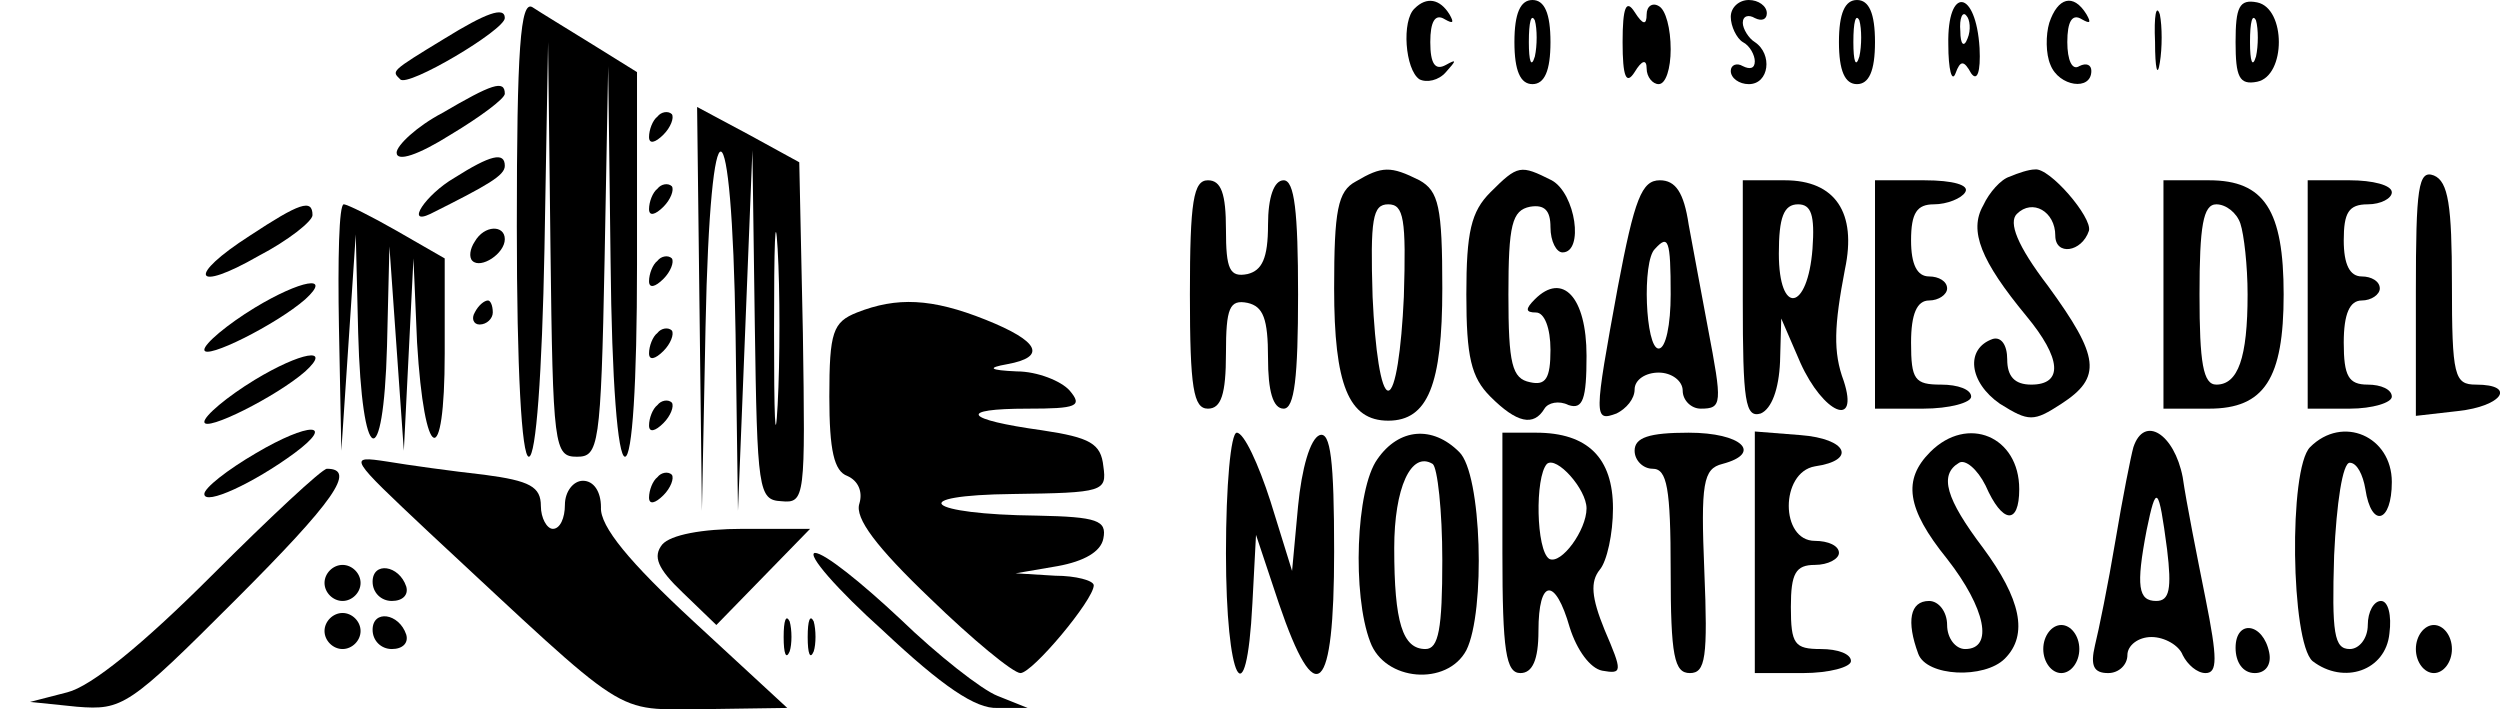<?xml version="1.0" standalone="no"?>
<!DOCTYPE svg PUBLIC "-//W3C//DTD SVG 20010904//EN"
 "http://www.w3.org/TR/2001/REC-SVG-20010904/DTD/svg10.dtd">
<svg version="1.0" xmlns="http://www.w3.org/2000/svg"
 width="208pt" height="59pt" viewBox="0 0 208 59"
 preserveAspectRatio="xMidYMid meet">

<g transform="translate(0,59) scale(0.1,-0.1)"
fill="#000000" stroke="none">
<path d="M430 401 c0 -118 4 -191 10 -191 6 0 11 69 13 173 l3 172 2 -172 c2
-165 3 -173 22 -173 18 0 20 8 23 163 l3 162 2 -162 c1 -101 6 -163 12 -163 6
0 10 60 10 160 l0 160 -37 23 c-21 13 -44 27 -50 31 -10 6 -13 -34 -13 -183z"/>
<path d="M1177 583 c-11 -10 -8 -51 4 -59 6 -3 16 -1 22 6 9 10 9 11 0 6 -9
-5 -13 1 -13 19 0 17 4 24 12 19 7 -4 8 -3 4 4 -8 13 -19 15 -29 5z"/>
<path d="M1260 555 c0 -24 5 -35 15 -35 10 0 15 11 15 35 0 24 -5 35 -15 35
-10 0 -15 -11 -15 -35z m17 -12 c-3 -10 -5 -4 -5 12 0 17 2 24 5 18 2 -7 2
-21 0 -30z"/>
<path d="M1350 555 c0 -29 3 -36 10 -25 6 10 10 11 10 3 0 -7 5 -13 10 -13 6
0 10 13 10 29 0 17 -4 33 -10 36 -5 3 -10 0 -10 -7 0 -9 -3 -9 -10 2 -7 11
-10 4 -10 -25z"/>
<path d="M1440 576 c0 -8 5 -18 10 -21 6 -3 10 -11 10 -16 0 -6 -4 -7 -10 -4
-5 3 -10 1 -10 -4 0 -6 7 -11 15 -11 17 0 20 25 5 35 -5 3 -10 11 -10 16 0 6
5 7 10 4 6 -3 10 -1 10 4 0 6 -7 11 -15 11 -8 0 -15 -6 -15 -14z"/>
<path d="M1530 555 c0 -24 5 -35 15 -35 10 0 15 11 15 35 0 24 -5 35 -15 35
-10 0 -15 -11 -15 -35z m17 -12 c-3 -10 -5 -4 -5 12 0 17 2 24 5 18 2 -7 2
-21 0 -30z"/>
<path d="M1621 553 c0 -21 3 -32 6 -24 4 11 7 11 13 0 5 -7 8 1 7 21 -3 49
-27 52 -26 3z m16 5 c-3 -8 -6 -5 -6 6 -1 11 2 17 5 13 3 -3 4 -12 1 -19z"/>
<path d="M1705 571 c-3 -10 -3 -26 1 -35 7 -18 34 -22 34 -5 0 5 -4 7 -10 4
-6 -4 -10 5 -10 20 0 17 4 24 12 19 7 -4 8 -3 4 4 -11 18 -24 14 -31 -7z"/>
<path d="M1793 555 c0 -22 2 -30 4 -17 2 12 2 30 0 40 -3 9 -5 -1 -4 -23z"/>
<path d="M1860 555 c0 -29 3 -36 18 -33 24 5 24 61 0 66 -15 3 -18 -4 -18 -33z
m17 -12 c-3 -10 -5 -4 -5 12 0 17 2 24 5 18 2 -7 2 -21 0 -30z"/>
<path d="M370 558 c-46 -28 -44 -27 -37 -34 6 -7 87 41 87 51 0 10 -16 4 -50
-17z"/>
<path d="M368 496 c-21 -11 -38 -27 -38 -33 0 -8 18 -2 45 15 25 15 45 30 45
34 0 12 -11 8 -52 -16z"/>
<path d="M547 493 c-4 -3 -7 -11 -7 -17 0 -6 5 -5 12 2 6 6 9 14 7 17 -3 3 -9
2 -12 -2z"/>
<path d="M582 333 l2 -168 3 153 c4 198 22 193 25 -6 l2 -147 6 150 6 150 2
-145 c2 -138 3 -146 22 -147 20 -2 20 3 18 140 l-3 142 -42 23 -43 23 2 -168z
m65 -80 c-2 -37 -3 -10 -3 62 0 72 1 102 3 68 2 -34 2 -93 0 -130z"/>
<path d="M378 442 c-24 -14 -41 -40 -20 -30 48 24 62 32 62 40 0 12 -12 9 -42
-10z"/>
<path d="M1128 439 c-15 -8 -18 -24 -18 -89 0 -80 12 -110 45 -110 33 0 45 30
45 110 0 68 -3 81 -19 90 -24 12 -31 12 -53 -1z m40 -96 c-2 -44 -7 -78 -13
-78 -6 0 -11 34 -13 78 -2 65 0 77 13 77 13 0 15 -12 13 -77z"/>
<path d="M1240 430 c-16 -16 -20 -33 -20 -85 0 -52 4 -69 20 -85 22 -22 36
-25 45 -10 3 5 12 7 20 3 12 -4 15 5 15 41 0 49 -20 70 -43 47 -8 -8 -8 -11 1
-11 7 0 12 -13 12 -31 0 -24 -4 -30 -17 -27 -15 3 -18 15 -18 73 0 58 3 70 18
73 12 2 17 -3 17 -17 0 -12 5 -21 10 -21 18 0 11 49 -9 60 -26 13 -28 13 -51
-10z"/>
<path d="M1672 443 c-7 -2 -17 -13 -22 -24 -12 -21 -2 -46 36 -92 29 -35 31
-57 4 -57 -14 0 -20 7 -20 21 0 12 -5 19 -12 17 -23 -8 -20 -36 6 -54 24 -15
28 -15 51 0 34 22 32 39 -11 98 -26 34 -33 53 -26 60 13 13 32 2 32 -18 0 -17
22 -14 28 4 3 11 -33 53 -45 51 -5 0 -14 -3 -21 -6z"/>
<path d="M2010 347 l0 -103 35 4 c37 4 49 22 15 22 -18 0 -20 7 -20 84 0 65
-3 85 -15 90 -13 5 -15 -10 -15 -97z"/>
<path d="M547 433 c-4 -3 -7 -11 -7 -17 0 -6 5 -5 12 2 6 6 9 14 7 17 -3 3 -9
2 -12 -2z"/>
<path d="M990 345 c0 -78 3 -95 15 -95 11 0 15 12 15 46 0 38 3 45 18 42 13
-3 17 -13 17 -46 0 -27 4 -42 13 -42 9 0 12 26 12 95 0 69 -3 95 -12 95 -8 0
-13 -14 -13 -37 0 -28 -5 -38 -17 -41 -15 -3 -18 4 -18 37 0 30 -4 41 -15 41
-12 0 -15 -17 -15 -95z"/>
<path d="M1346 351 c-20 -109 -20 -112 -1 -105 8 4 15 12 15 20 0 8 9 14 20
14 11 0 20 -7 20 -15 0 -8 7 -15 15 -15 18 0 18 4 6 67 -5 26 -12 65 -16 86
-4 27 -11 37 -24 37 -15 0 -21 -15 -35 -89z m44 -6 c0 -25 -4 -45 -10 -45 -11
0 -14 73 -3 83 11 12 13 8 13 -38z"/>
<path d="M1450 340 c0 -84 2 -98 15 -94 9 4 15 20 16 43 l1 36 16 -37 c19 -42
49 -55 36 -15 -9 24 -8 46 1 93 10 47 -8 74 -50 74 l-35 0 0 -100z m58 43 c-4
-52 -28 -56 -28 -4 0 30 4 41 16 41 11 0 14 -9 12 -37z"/>
<path d="M1560 345 l0 -95 40 0 c22 0 40 5 40 10 0 6 -11 10 -25 10 -22 0 -25
4 -25 35 0 24 5 35 15 35 8 0 15 5 15 10 0 6 -7 10 -15 10 -10 0 -15 10 -15
30 0 23 5 30 19 30 11 0 23 5 26 10 4 6 -10 10 -34 10 l-41 0 0 -95z"/>
<path d="M1800 345 l0 -95 38 0 c46 0 62 25 62 95 0 70 -16 95 -62 95 l-38 0
0 -95z m64 59 c3 -9 6 -35 6 -59 0 -53 -8 -75 -26 -75 -11 0 -14 18 -14 75 0
57 3 75 14 75 8 0 17 -7 20 -16z"/>
<path d="M1920 345 l0 -95 35 0 c19 0 35 5 35 10 0 6 -9 10 -20 10 -16 0 -20
7 -20 35 0 24 5 35 15 35 8 0 15 5 15 10 0 6 -7 10 -15 10 -10 0 -15 10 -15
30 0 23 4 30 20 30 11 0 20 5 20 10 0 6 -16 10 -35 10 l-35 0 0 -95z"/>
<path d="M208 394 c-53 -34 -47 -48 7 -17 25 13 45 29 45 34 0 14 -11 10 -52
-17z"/>
<path d="M282 318 l2 -103 6 90 6 90 2 -82 c3 -111 21 -119 24 -11 l2 83 6
-85 6 -85 4 80 4 80 3 -70 c6 -100 23 -108 23 -9 l0 79 -40 23 c-21 12 -41 22
-44 22 -4 0 -5 -46 -4 -102z"/>
<path d="M395 389 c-4 -6 -5 -13 -2 -16 7 -7 27 6 27 18 0 12 -17 12 -25 -2z"/>
<path d="M547 373 c-4 -3 -7 -11 -7 -17 0 -6 5 -5 12 2 6 6 9 14 7 17 -3 3 -9
2 -12 -2z"/>
<path d="M212 334 c-23 -14 -42 -30 -42 -35 0 -9 60 21 84 42 23 21 -4 16 -42
-7z"/>
<path d="M395 330 c-3 -5 -1 -10 4 -10 6 0 11 5 11 10 0 6 -2 10 -4 10 -3 0
-8 -4 -11 -10z"/>
<path d="M713 330 c-20 -8 -23 -16 -23 -70 0 -45 4 -62 15 -66 9 -4 13 -13 10
-23 -4 -12 14 -36 59 -79 35 -34 69 -62 75 -62 10 0 61 61 61 73 0 4 -15 8
-32 8 l-33 2 35 6 c22 4 36 12 38 23 3 15 -5 18 -55 19 -93 1 -111 17 -20 18
75 1 78 2 75 23 -2 19 -11 24 -51 30 -65 9 -71 18 -12 18 41 0 46 2 35 15 -7
8 -27 16 -44 16 -23 1 -25 3 -8 6 33 6 27 19 -18 37 -45 18 -74 19 -107 6z"/>
<path d="M547 313 c-4 -3 -7 -11 -7 -17 0 -6 5 -5 12 2 6 6 9 14 7 17 -3 3 -9
2 -12 -2z"/>
<path d="M212 274 c-23 -14 -42 -30 -42 -35 0 -9 60 21 84 42 23 21 -4 16 -42
-7z"/>
<path d="M547 253 c-4 -3 -7 -11 -7 -17 0 -6 5 -5 12 2 6 6 9 14 7 17 -3 3 -9
2 -12 -2z"/>
<path d="M213 213 c-24 -14 -43 -29 -43 -34 0 -10 41 9 75 34 35 26 12 26 -32
0z"/>
<path d="M1020 130 c0 -107 17 -140 22 -42 l3 57 19 -57 c31 -91 46 -76 46 43
0 76 -3 100 -12 97 -8 -3 -15 -28 -18 -59 l-5 -54 -18 58 c-10 31 -22 57 -28
57 -5 0 -9 -44 -9 -100z"/>
<path d="M1146 208 c-18 -25 -21 -113 -6 -152 12 -33 64 -37 80 -7 16 32 13
147 -6 165 -22 22 -50 20 -68 -6z m54 -84 c0 -57 -3 -74 -14 -74 -19 0 -26 22
-26 84 0 50 14 81 32 70 4 -3 8 -39 8 -80z"/>
<path d="M1250 130 c0 -82 3 -100 15 -100 10 0 15 11 15 35 0 44 14 45 26 3 6
-19 17 -34 27 -36 17 -3 17 -1 2 34 -11 27 -12 40 -4 50 6 7 11 30 11 51 0 42
-21 63 -64 63 l-28 0 0 -100z m70 37 c0 -18 -21 -47 -31 -42 -11 7 -12 68 -2
79 8 7 33 -21 33 -37z"/>
<path d="M1360 215 c0 -8 7 -15 15 -15 12 0 15 -16 15 -85 0 -71 3 -85 16 -85
13 0 15 13 12 85 -3 73 -1 85 15 89 34 9 16 26 -28 26 -33 0 -45 -4 -45 -15z"/>
<path d="M1460 131 l0 -101 40 0 c22 0 40 5 40 10 0 6 -11 10 -25 10 -22 0
-25 4 -25 35 0 28 4 35 20 35 11 0 20 5 20 10 0 6 -9 10 -20 10 -29 0 -29 57
0 62 35 5 27 23 -12 26 l-38 3 0 -100z"/>
<path d="M1606 214 c-23 -23 -20 -47 14 -89 32 -41 39 -75 15 -75 -8 0 -15 9
-15 20 0 11 -7 20 -15 20 -16 0 -19 -17 -9 -44 7 -19 55 -21 72 -4 20 20 13
50 -18 92 -31 41 -37 61 -20 71 5 3 15 -5 22 -19 14 -32 28 -33 28 -3 0 44
-43 62 -74 31z"/>
<path d="M1775 218 c-2 -7 -9 -42 -15 -78 -6 -36 -14 -75 -17 -87 -4 -17 -1
-23 11 -23 9 0 16 7 16 15 0 8 9 15 20 15 11 0 23 -7 26 -15 4 -8 12 -15 19
-15 10 0 10 12 0 62 -7 35 -16 80 -19 101 -7 36 -32 52 -41 25z m28 -85 c4
-33 2 -43 -9 -43 -15 0 -17 12 -8 59 8 39 10 37 17 -16z"/>
<path d="M1922 218 c-18 -18 -16 -162 2 -178 26 -20 61 -8 64 23 2 15 -1 27
-7 27 -6 0 -11 -9 -11 -20 0 -11 -7 -20 -15 -20 -13 0 -15 13 -13 78 2 43 7
77 13 77 6 0 11 -10 13 -22 5 -33 22 -28 22 6 0 38 -41 56 -68 29z"/>
<path d="M357 147 c170 -158 152 -147 229 -147 l69 1 -78 72 c-53 49 -78 79
-77 95 0 13 -6 22 -15 22 -8 0 -15 -9 -15 -20 0 -11 -4 -20 -10 -20 -5 0 -10
9 -10 19 0 16 -9 21 -47 26 -27 3 -63 8 -81 11 -33 5 -32 4 35 -59z"/>
<path d="M176 111 c-57 -57 -100 -92 -120 -97 l-31 -8 39 -4 c38 -3 43 0 132
89 82 82 101 109 76 109 -4 0 -47 -40 -96 -89z"/>
<path d="M547 193 c-4 -3 -7 -11 -7 -17 0 -6 5 -5 12 2 6 6 9 14 7 17 -3 3 -9
2 -12 -2z"/>
<path d="M551 137 c-8 -10 -4 -20 17 -40 l28 -27 39 40 39 40 -56 0 c-34 0
-60 -5 -67 -13z"/>
<path d="M735 65 c49 -46 77 -65 95 -64 l25 0 -25 10 c-13 5 -50 34 -81 64
-32 30 -63 55 -71 55 -7 -1 18 -30 57 -65z"/>
<path d="M270 105 c0 -8 7 -15 15 -15 8 0 15 7 15 15 0 8 -7 15 -15 15 -8 0
-15 -7 -15 -15z"/>
<path d="M310 106 c0 -9 7 -16 16 -16 9 0 14 5 12 12 -6 18 -28 21 -28 4z"/>
<path d="M270 65 c0 -8 7 -15 15 -15 8 0 15 7 15 15 0 8 -7 15 -15 15 -8 0
-15 -7 -15 -15z"/>
<path d="M310 66 c0 -9 7 -16 16 -16 9 0 14 5 12 12 -6 18 -28 21 -28 4z"/>
<path d="M652 60 c0 -14 2 -19 5 -12 2 6 2 18 0 25 -3 6 -5 1 -5 -13z"/>
<path d="M672 60 c0 -14 2 -19 5 -12 2 6 2 18 0 25 -3 6 -5 1 -5 -13z"/>
<path d="M1700 50 c0 -11 7 -20 15 -20 8 0 15 9 15 20 0 11 -7 20 -15 20 -8 0
-15 -9 -15 -20z"/>
<path d="M1860 51 c0 -12 6 -21 16 -21 9 0 14 7 12 17 -5 25 -28 28 -28 4z"/>
<path d="M2010 50 c0 -11 7 -20 15 -20 8 0 15 9 15 20 0 11 -7 20 -15 20 -8 0
-15 -9 -15 -20z"/>
</g>
</svg>
